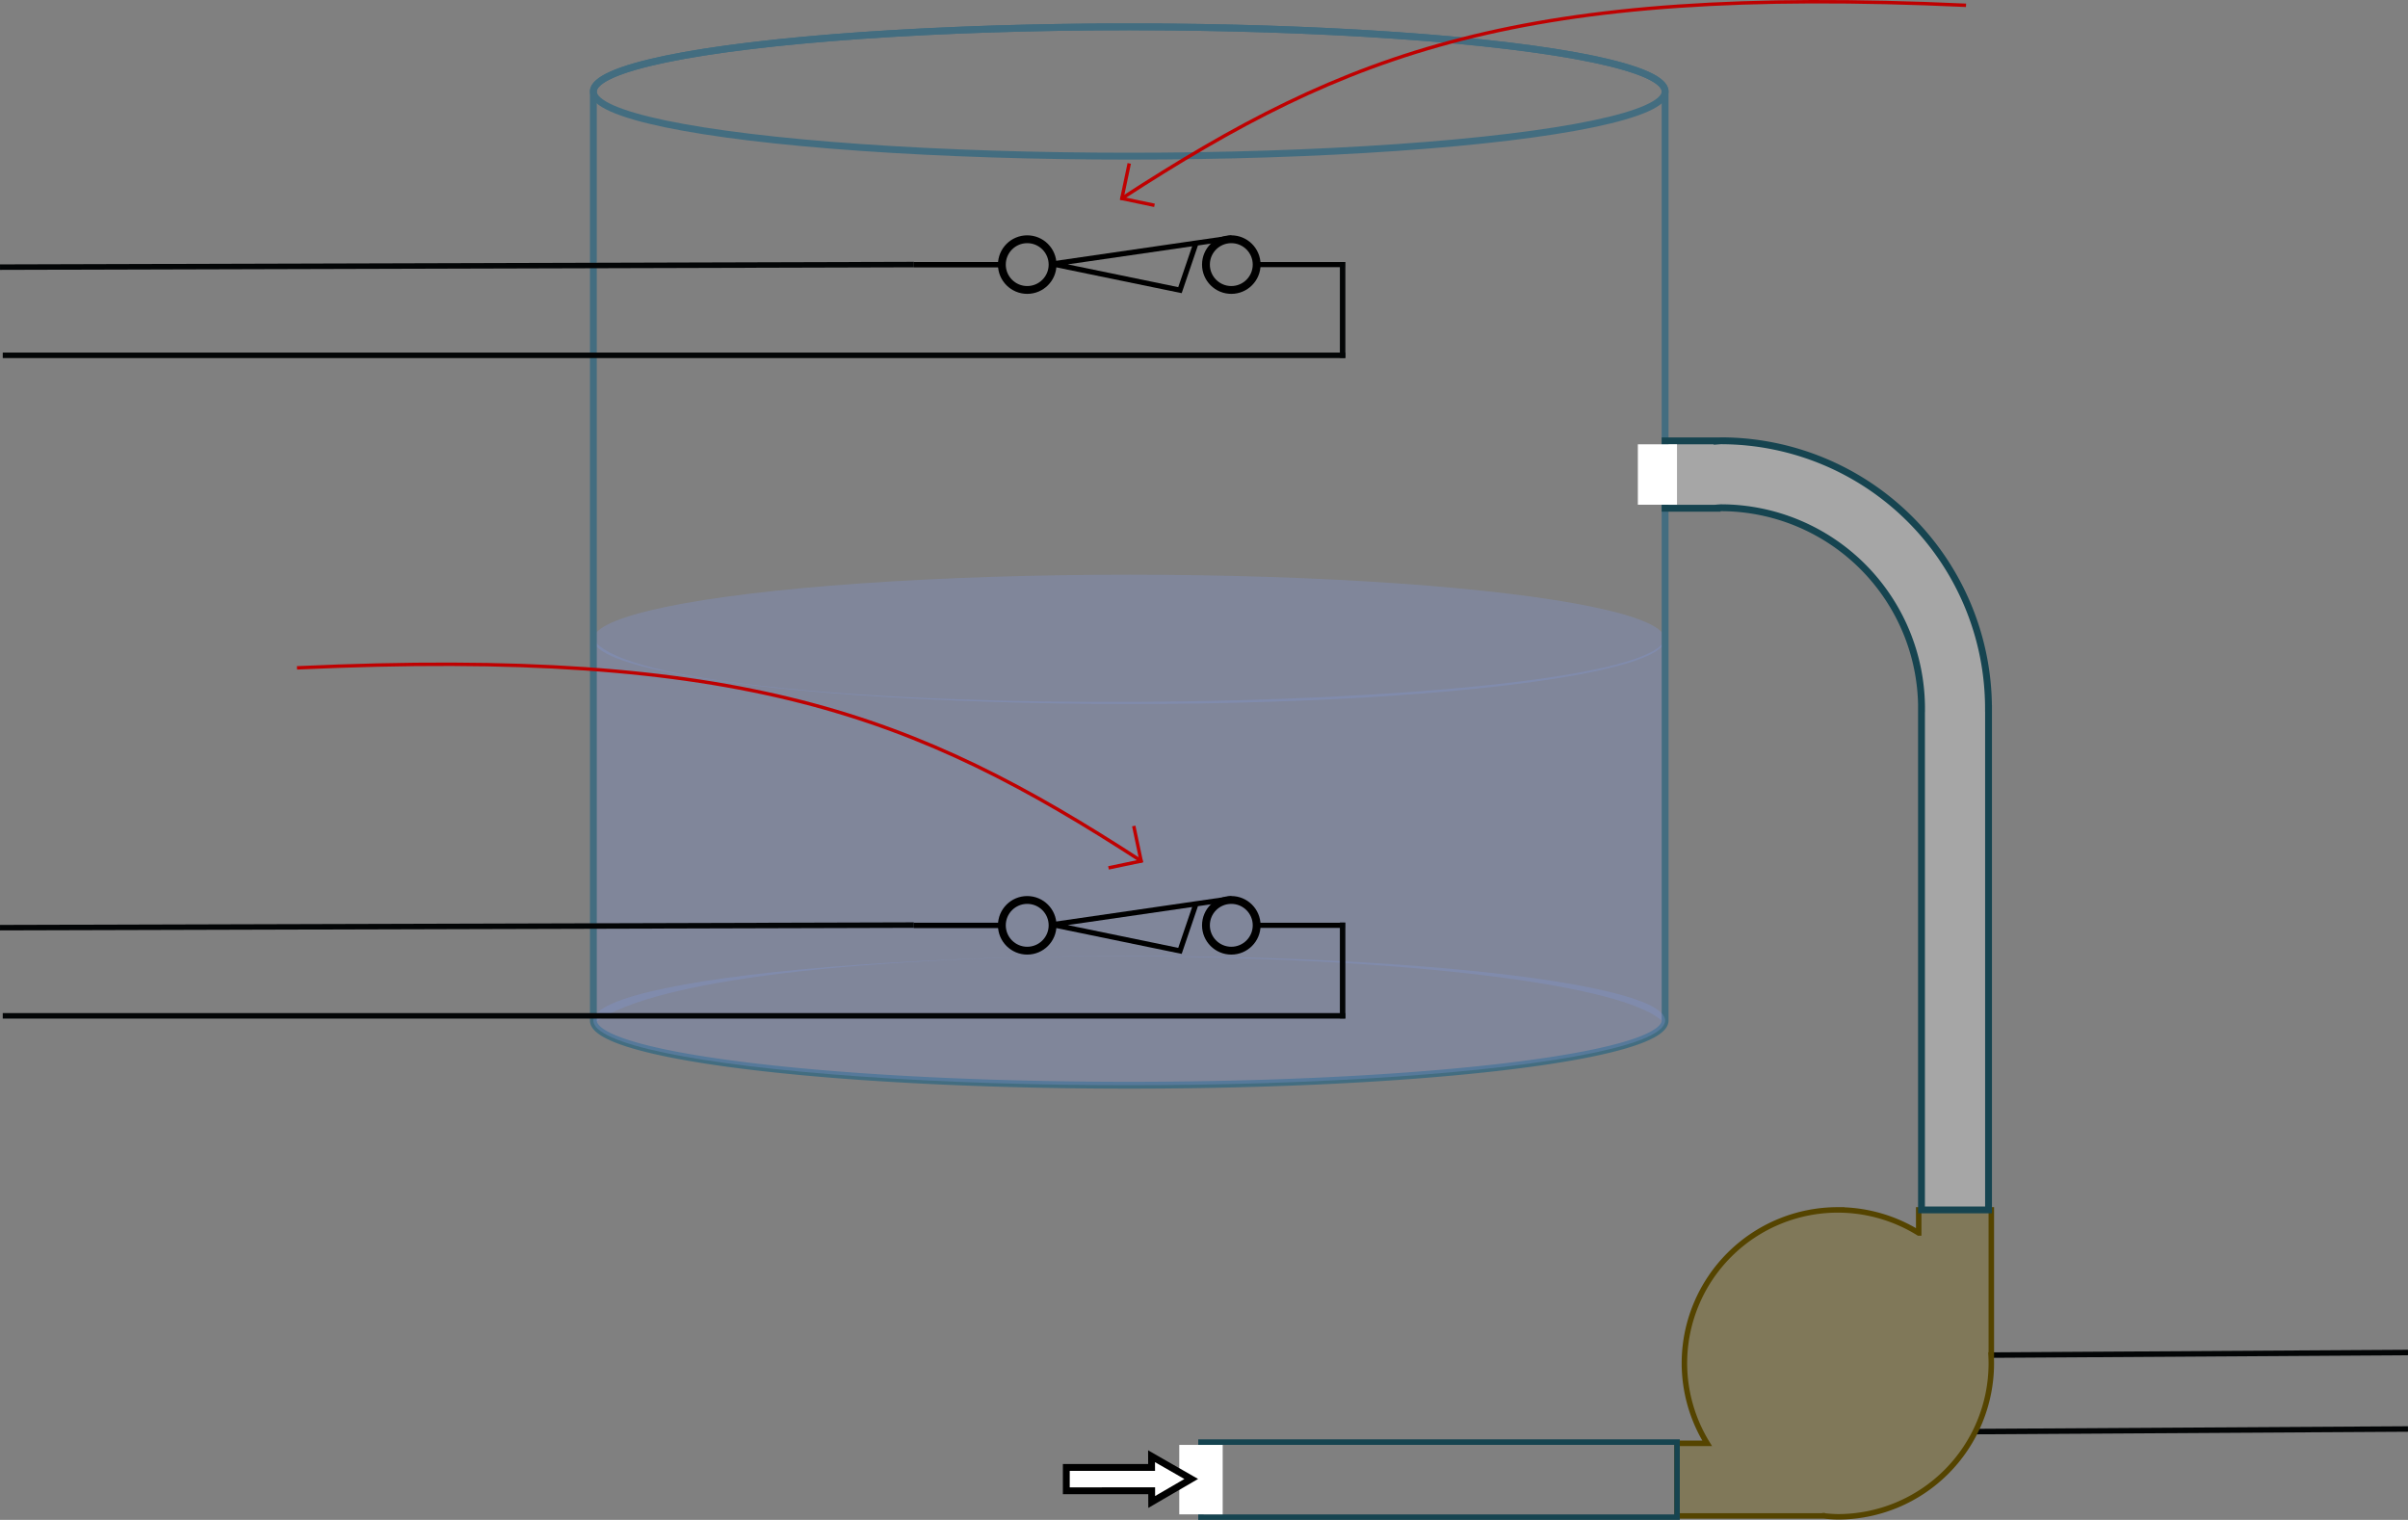 <?xml version="1.0" encoding="UTF-8" standalone="no"?>
<!-- Created with Inkscape (http://www.inkscape.org/) -->

<svg
   width="175.561mm"
   height="110.805mm"
   viewBox="0 0 175.561 110.805"
   version="1.1"
   id="svg1"
   sodipodi:docname="water-pump-layout.svg"
   inkscape:version="1.3.2 (1:1.3.2+202404261509+091e20ef0f)"
   xmlns:inkscape="http://www.inkscape.org/namespaces/inkscape"
   xmlns:sodipodi="http://sodipodi.sourceforge.net/DTD/sodipodi-0.dtd"
   xmlns="http://www.w3.org/2000/svg"
   xmlns:svg="http://www.w3.org/2000/svg">
  <rect x="0" y="0" width="175.561" height="110.805" fill="#808080" stroke="none"/>
  <sodipodi:namedview
     id="namedview1"
     pagecolor="#ffffff"
     bordercolor="#000000"
     borderopacity="0.25"
     inkscape:showpageshadow="2"
     inkscape:pageopacity="0.0"
     inkscape:pagecheckerboard="0"
     inkscape:deskcolor="#d1d1d1"
     inkscape:document-units="mm"
     inkscape:zoom="1.0179639"
     inkscape:cx="163.07061"
     inkscape:cy="230.85297"
     inkscape:window-width="1854"
     inkscape:window-height="1011"
     inkscape:window-x="0"
     inkscape:window-y="0"
     inkscape:window-maximized="1"
     inkscape:current-layer="layer1" />
  <defs
     id="defs1" />
  <g
     inkscape:label="Layer 1"
     inkscape:groupmode="layer"
     id="layer1"
     transform="translate(-15.375,-35.161)">
    <ellipse
       style="fill:#8396d5;fill-opacity:0.304;stroke:none;stroke-width:0.5;stroke-opacity:1"
       id="ellipse3"
       cx="97.705"
       cy="81.773"
       rx="39.069"
       ry="4.714" />
    <path
       style="fill:#8396d5;fill-opacity:0.304;stroke:none;stroke-width:0.5;stroke-opacity:1"
       d="m 58.636,81.773 c 4.254,6.541 76.198,5.611 78.138,0 v 28.046 c -4.958,-5.986 -69.173,-7.178 -78.138,0 z"
       id="path4"
       sodipodi:nodetypes="ccccc" />
    <path
       id="ellipse10"
       style="fill:none;stroke:#436d80;stroke-width:0.5;stroke-opacity:1"
       d="m 97.705,37.118 a 39.069,4.714 0 0 0 -39.069,4.714 v 67.732 a 39.069,4.714 0 0 0 39.069,4.714 39.069,4.714 0 0 0 39.069,-4.714 V 41.832 A 39.069,4.714 0 0 0 97.705,37.118 Z" />
    <ellipse
       style="fill:none;stroke:#436d80;stroke-width:0.5;stroke-opacity:1"
       id="ellipse12"
       cx="97.705"
       cy="41.832"
       rx="39.069"
       ry="4.714" />
    <ellipse
       style="fill:#8396d5;fill-opacity:0.304;stroke:none;stroke-width:0.5;stroke-opacity:1"
       id="ellipse13"
       cx="97.705"
       cy="109.564"
       rx="39.069"
       ry="4.714" />
    <path
       style="fill:#000000;fill-opacity:0.304;stroke:#030506;stroke-width:0.4;stroke-dasharray:none;stroke-opacity:1"
       d="m 190.936,133.764 -30.377,0.189"
       id="path28" />
    <path
       style="fill:#000000;fill-opacity:0.304;stroke:#030506;stroke-width:0.4;stroke-dasharray:none;stroke-opacity:1"
       d="m 190.934,139.34 -31.542,0.189"
       id="path28-8" />
    <g
       id="g9"
       transform="matrix(0.749,0,0,0.749,78.594,46.587)">
      <circle
         style="fill:none;fill-opacity:0.304;stroke:#000000;stroke-width:0.762;stroke-dasharray:none;stroke-opacity:1"
         id="path5"
         cx="15.585"
         cy="10.5"
         r="2.468" />
      <circle
         style="fill:none;fill-opacity:0.304;stroke:#000000;stroke-width:0.762;stroke-dasharray:none;stroke-opacity:1"
         id="circle5"
         cx="35.45"
         cy="10.5"
         r="2.468" />
      <path
         style="fill:none;fill-opacity:0.304;stroke:#000000;stroke-width:0.507;stroke-dasharray:none;stroke-opacity:1"
         d="M 35.492,7.904 18.057,10.434 30.453,12.987 32.015,8.401"
         id="path6" />
      <path
         style="fill:none;fill-opacity:0.304;stroke:#000000;stroke-width:0.5;stroke-dasharray:none;stroke-opacity:1"
         d="M 13.117,10.5 H 4.547"
         id="path7" />
      <path
         style="fill:none;fill-opacity:0.304;stroke:#000000;stroke-width:0.5;stroke-dasharray:none;stroke-opacity:1"
         d="M 13.117,10.5 H 4.547"
         id="path8" />
      <path
         style="fill:none;fill-opacity:0.304;stroke:#000000;stroke-width:0.5;stroke-dasharray:none;stroke-opacity:1"
         d="M 46.5,10.5 H 37.93"
         id="path9" />
    </g>
    <g
       id="g17"
       transform="matrix(0.749,0,0,0.749,78.594,94.756)">
      <circle
         style="fill:none;fill-opacity:0.304;stroke:#000000;stroke-width:0.762;stroke-dasharray:none;stroke-opacity:1"
         id="circle13"
         cx="15.585"
         cy="10.5"
         r="2.468" />
      <circle
         style="fill:none;fill-opacity:0.304;stroke:#000000;stroke-width:0.762;stroke-dasharray:none;stroke-opacity:1"
         id="circle14"
         cx="35.45"
         cy="10.5"
         r="2.468" />
      <path
         style="fill:none;fill-opacity:0.304;stroke:#000000;stroke-width:0.507;stroke-dasharray:none;stroke-opacity:1"
         d="M 35.492,7.904 18.057,10.434 30.453,12.987 32.015,8.401"
         id="path14" />
      <path
         style="fill:none;fill-opacity:0.304;stroke:#000000;stroke-width:0.5;stroke-dasharray:none;stroke-opacity:1"
         d="M 13.117,10.5 H 4.547"
         id="path15" />
      <path
         style="fill:none;fill-opacity:0.304;stroke:#000000;stroke-width:0.5;stroke-dasharray:none;stroke-opacity:1"
         d="M 13.117,10.5 H 4.547"
         id="path16" />
      <path
         style="fill:none;fill-opacity:0.304;stroke:#000000;stroke-width:0.5;stroke-dasharray:none;stroke-opacity:1"
         d="M 46.5,10.5 H 37.93"
         id="path17" />
    </g>
    <path
       style="fill:#000000;fill-opacity:0.304;stroke:#030506;stroke-width:0.4;stroke-dasharray:none;stroke-opacity:1"
       d="M 113.262,61.25 V 54.262"
       id="path18" />
    <path
       style="fill:#000000;fill-opacity:0.304;stroke:#030506;stroke-width:0.4;stroke-dasharray:none;stroke-opacity:1"
       d="M 113.462,61.065 H 15.576"
       id="path19" />
    <path
       style="fill:#000000;fill-opacity:0.304;stroke:#030506;stroke-width:0.4;stroke-dasharray:none;stroke-opacity:1"
       d="m 81.999,54.449 -66.623,0.187"
       id="path20" />
    <path
       style="fill:#000000;fill-opacity:0.304;stroke:#030506;stroke-width:0.4;stroke-dasharray:none;stroke-opacity:1"
       d="m 81.999,102.604 -66.623,0.187"
       id="path21" />
    <path
       style="fill:#000000;fill-opacity:0.304;stroke:#030506;stroke-width:0.4;stroke-dasharray:none;stroke-opacity:1"
       d="m 113.262,109.404 v -6.987"
       id="path22" />
    <path
       style="fill:#000000;fill-opacity:0.304;stroke:#030506;stroke-width:0.4;stroke-dasharray:none;stroke-opacity:1"
       d="M 113.462,109.219 H 15.576"
       id="path23" />
    <g
       id="g26"
       transform="translate(0.255)">
      <path
         id="path24"
         style="fill:#806600;fill-opacity:0.304;stroke:#554400;stroke-width:0.4;stroke-dasharray:none;stroke-opacity:1"
         d="m 149.114,123.367 a 11.188,11.188 0 0 0 -11.188,11.188 11.188,11.188 0 0 0 1.657,5.83 h -2.193 v 5.293 h 10.585 v -0.016 a 11.188,11.188 0 0 0 1.138,0.082 11.188,11.188 0 0 0 11.188,-11.188 11.188,11.188 0 0 0 -0.018,-0.603 h 0.018 v -10.585 h -5.293 v 1.683 a 11.188,11.188 0 0 0 -5.895,-1.683 z" />
      <path
         id="path25"
         style="fill:#ffffff;fill-opacity:0.302;fill-rule:nonzero;stroke:#164450;stroke-width:0.5;stroke-dasharray:none;stroke-opacity:1"
         d="m 140.571,67.296 a 19.525,19.525 0 0 0 -0.26,0.019 v -0.014 h -3.792 v 4.911 h 3.792 v -0.014 a 14.644,14.644 0 0 1 0.26,-0.02 14.644,14.644 0 0 1 14.644,14.64 h -0.004 v 36.549 h 4.888 v -36.549 h -0.003 A 19.525,19.525 0 0 0 140.571,67.296 Z" />
      <rect
         style="fill:#ffffff;fill-opacity:1;stroke:#ffffff;stroke-width:0.527;stroke-dasharray:none;stroke-opacity:1"
         id="rect26"
         width="2.327"
         height="3.878"
         x="134.795"
         y="67.816" />
    </g>
    <rect
       style="fill:none;fill-opacity:1;stroke:#164450;stroke-width:0.4;stroke-dasharray:none;stroke-opacity:1"
       id="rect27"
       width="34.71"
       height="5.469"
       x="102.935"
       y="140.297" />
    <rect
       style="fill:#ffffff;fill-opacity:1;fill-rule:nonzero;stroke:#ffffff;stroke-width:0.419;stroke-dasharray:none;stroke-opacity:1"
       id="rect28"
       width="2.748"
       height="4.645"
       x="101.561"
       y="140.709" />
    <path
       id="path29"
       style="fill:#ffffff;fill-opacity:1;fill-rule:nonzero;stroke:#000000;stroke-width:1.496;stroke-dasharray:none;stroke-opacity:1"
       inkscape:transform-center-x="-0.47886907"
       inkscape:transform-center-y="0.0031580706"
       d="m 17.563,133.049 0.008,2.447 H -1.046 v 5.092 H 17.588 l 0.008,2.443 4.315,-2.509 4.313,-2.511 -4.33,-2.481 z"
       transform="matrix(0.334,0,0,0.334,93.466,96.888)" />
    <g
       id="g37">
      <path
         style="fill:none;fill-opacity:1;fill-rule:nonzero;stroke:#bf0101;stroke-width:0.25;stroke-dasharray:none;stroke-opacity:1"
         d="m 37.027,83.85 c 32.418,-1.481 45.031,3.347 61.575,14.095"
         id="path30"
         sodipodi:nodetypes="cc" />
      <path
         style="fill:none;fill-opacity:1;fill-rule:nonzero;stroke:#bf0101;stroke-width:0.25;stroke-dasharray:none;stroke-opacity:1"
         d="M 98.595,98.04 98.034,95.378"
         id="path31"
         sodipodi:nodetypes="cc" />
      <path
         style="fill:none;fill-opacity:1;fill-rule:nonzero;stroke:#bf0101;stroke-width:0.25;stroke-dasharray:none;stroke-opacity:1"
         d="M 98.681,97.911 96.193,98.433"
         id="path32"
         sodipodi:nodetypes="cc" />
    </g>
    <g
       id="g35"
       transform="matrix(-1,0,0,1,195.739,-48.303)"
       style="stroke:#000000;stroke-opacity:1">
      <g
         id="g36">
        <path
           style="fill:none;fill-opacity:1;fill-rule:nonzero;stroke:#bf0101;stroke-width:0.25;stroke-dasharray:none;stroke-opacity:1"
           d="m 37.027,83.85 c 32.418,-1.481 45.031,3.347 61.575,14.095"
           id="path33"
           sodipodi:nodetypes="cc" />
        <path
           style="fill:none;fill-opacity:1;fill-rule:nonzero;stroke:#bf0101;stroke-width:0.25;stroke-dasharray:none;stroke-opacity:1"
           d="M 98.595,98.04 98.034,95.378"
           id="path34"
           sodipodi:nodetypes="cc" />
        <path
           style="fill:none;fill-opacity:1;fill-rule:nonzero;stroke:#bf0101;stroke-width:0.25;stroke-dasharray:none;stroke-opacity:1"
           d="M 98.681,97.911 96.193,98.433"
           id="path35"
           sodipodi:nodetypes="cc" />
      </g>
    </g>
  </g>
</svg>
